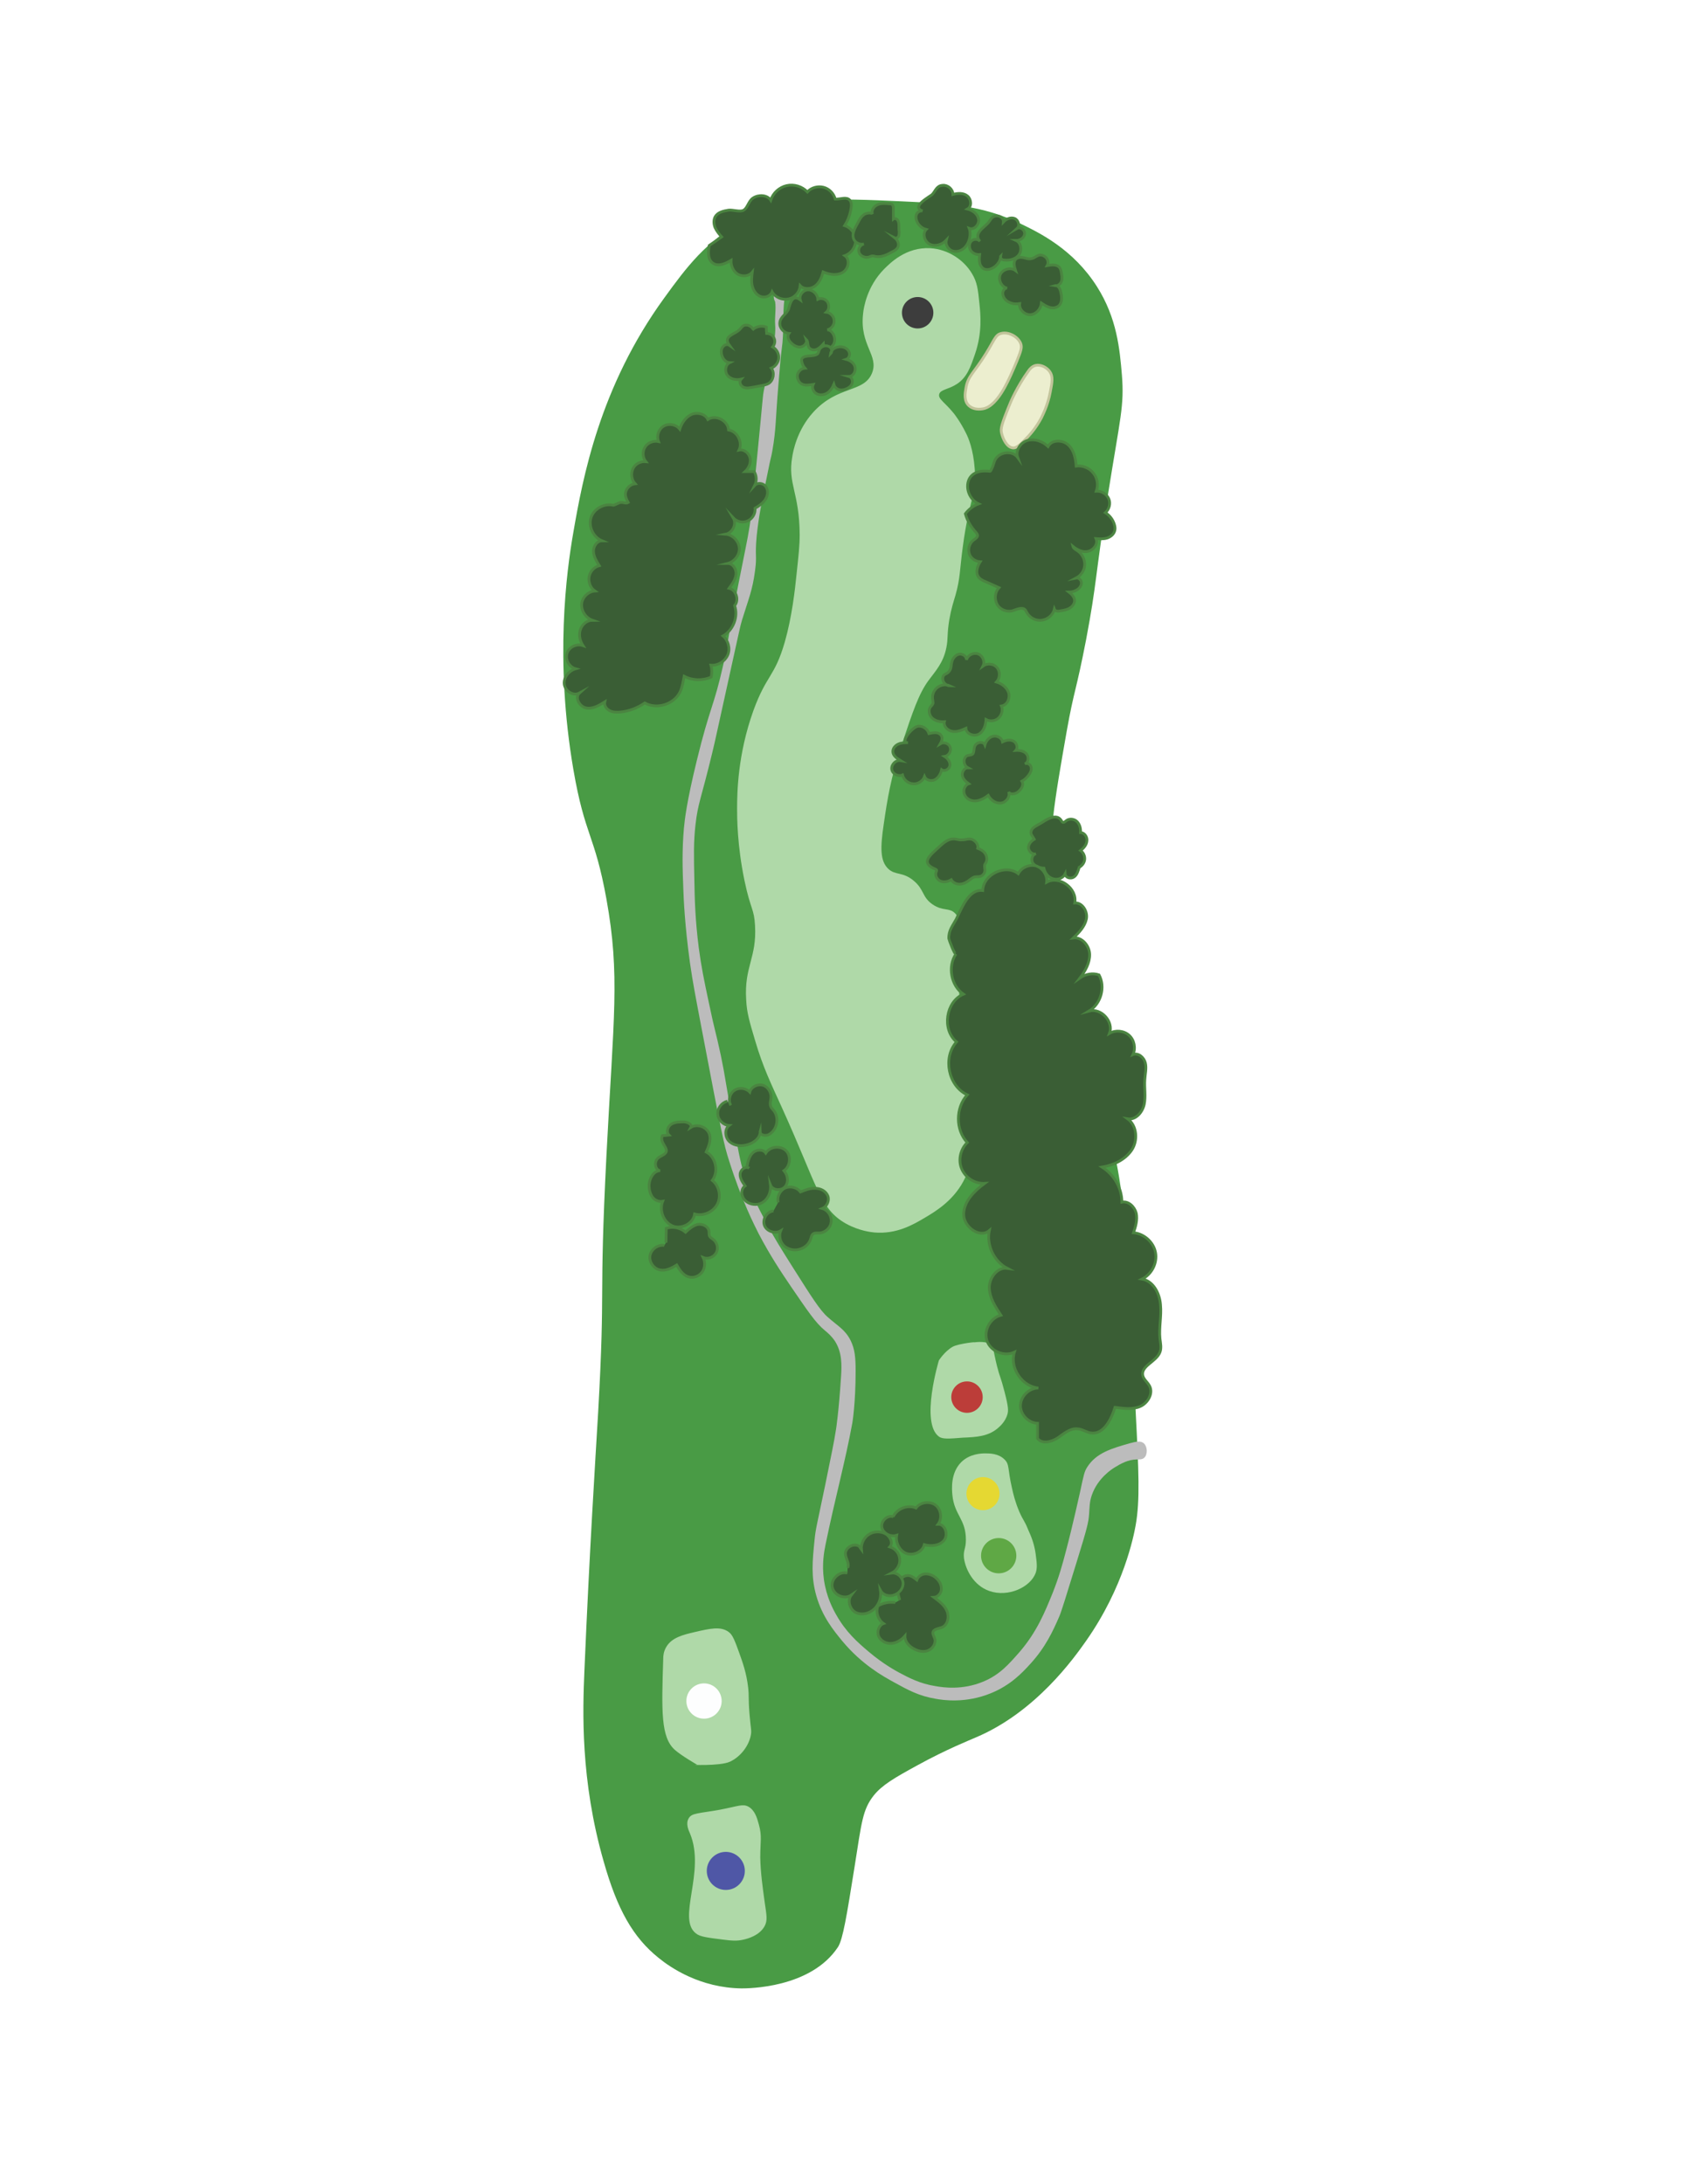 <?xml version="1.0" encoding="UTF-8"?> <svg xmlns="http://www.w3.org/2000/svg" xmlns:xlink="http://www.w3.org/1999/xlink" version="1.1" id="Layer_1" x="0px" y="0px" viewBox="0 0 612 792" style="enable-background:new 0 0 612 792;" xml:space="preserve"> <style type="text/css"> .st0{fill:#499B45;} .st1{fill:#AFD9A8;} .st2{fill:#ECEECF;stroke:#C2C49B;stroke-miterlimit:10;} .st3{fill:#BCBCBC;} .st4{fill:#3A5E35;stroke:#4B8441;stroke-miterlimit:10;} .st5{fill:#BC3D39;} .st6{fill:#E5D832;} .st7{fill:#5FA845;} .st8{fill:#4F57A6;} .st9{fill:#3D3D3D;} .st10{fill:#FDFEFE;} </style> <g id="FW0m8J_00000165205671411546776900000010500971547904985789_"> <image style="overflow:visible;" width="232" height="610" id="FW0m8J_00000013178178331739912870000008359421077371878017_" transform="matrix(1.103 0 0 1.103 185 60.897)"> </image> </g> <path class="st0" d="M241,108c7.9-10.9,15.3-20.9,29-28c16.7-8.8,32.9-8.1,57-7c17.5,0.8,29.1,1.4,43,8c7.1,3.4,19.4,9.4,28,23 c7.2,11.4,8.2,22.5,9,32c0.9,11.2-0.6,15.3-5,43c-4.9,31.1-4,31.9-8,53c-3.7,19.1-4.3,17.9-7,33c-4.6,26.2-6.9,39.4-5,53 c1.4,9.9,3.2,11.8,10,45c1.1,5.4,0.9,4.7,2,10c6.9,33.7,9.5,38.8,12,54c1.7,10.2,0,4.6,3,45c1.6,21.2,2.3,25.4,3,40 c1.1,21.4,1.6,32,0,41c-0.7,3.9-4.3,22.5-18,42c-4.3,6.1-18.2,25.8-40,35c-2.5,1.1-10.6,4.3-21,10c-8.6,4.7-12.9,7.2-16,11 c-4.1,5.2-4.4,9.6-7,26c-2.8,17.5-4.2,26.2-6,29c-9.9,15-32.8,15-35,15c-15-0.2-25.7-7.5-30-11c-9.4-7.5-15.1-17.7-20-35 c-8.5-29.6-7.6-54.8-7-69c1.9-44.5,3.9-75.3,5-94c2.7-48.1,0.2-37.9,3-93c2.6-50.5,5-65.3,0-93c-4.3-23.7-7.8-22.6-12-47 c-6.8-39.6-2.5-71.8,0-86C211.4,173.4,217.5,140.3,241,108z"></path> <path class="st1" d="M316.3,135.4c2.7-6.5-4.5-10.1-3.2-21.6c0.2-2.2,1.4-9.9,7.6-16.2c2.2-2.2,8-8.1,16.8-7.6 c6.5,0.4,12.2,4.3,15.1,9.2c1.9,3.1,2.2,5.8,2.7,10.8c0.4,3.9,1.1,10.6-1.6,18.4c-1.6,4.7-2.9,8.4-6.5,10.8c-3.2,2.1-6.1,2-6.5,3.8 c-0.4,1.7,2.1,2.9,5.4,7c0,0,2.3,2.9,4.3,7c0.9,1.7,2.7,6,3.2,13c0.7,9.5-2,10.9-4.3,28.1c-1.2,8.8-0.9,11.5-2.7,17.8 c-0.7,2.4-1.5,4.7-2.2,8.7c-0.9,5.3-0.4,7-1.1,10.3c-1.1,5.5-4,8.5-6.5,11.9c-3.5,4.8-5.6,11-9.7,23.3c-4,12-5.2,19.8-6.5,28.7 c-1.3,8.7-1.3,13.4,1.6,16.2c2.6,2.5,5.2,1,9.2,4.3c4,3.3,3,6,7,8.7c3.7,2.5,6,1,8.1,3.2c2.6,2.7,1.6,7.1,1.1,11.4 c-0.9,7.2,0.5,14.4,0.5,21.6c0.1,18.3,3.6,22.7,4.3,47.6c0.2,5.6,0.1,10.1-2.2,15.1c-3.7,8.1-10.7,12.3-14.6,14.6 c-4.2,2.5-10.3,6.1-18.4,5.4c-1-0.1-5.4-0.5-10.3-3.2c-9.6-5.4-10.3-13.6-23.3-42.2c-3.8-8.4-6.8-14.4-9.7-24.3 c-2-6.7-3-10.1-3.2-14.6c-0.8-12.1,3.9-15.3,3.2-27c-0.3-6.1-1.6-5.7-3.8-16.2c-2.7-12.9-2.7-23.2-2.7-26c0-6,0.2-19.8,5.9-35.7 c4.8-13.2,7.7-12.1,11.4-24.9c2.6-9.1,3.7-18.9,4.3-24.9c0.7-6.6,1.1-9.9,1.1-14.1c-0.1-15.3-4.4-18.3-2.7-28.1 c0.3-2,1.7-9.7,7.6-16.2C303.9,139.7,313.3,142.5,316.3,135.4z"></path> <path class="st1" d="M340.6,520.9c-6.8-5,0-27.6,0-27.6l0,0c0,0,2-3.2,4.9-4.9c2.2-1.3,10.1-2,7.6-1.6l0,0c0,0,3.9-0.7,5.9,0.5 c1.6,1,1.3,2.6,2.7,8.1c1,4,1.3,3.7,2.7,9.2c1.5,5.7,1.4,7,1.1,8.1c-0.8,3-3,4.7-3.8,5.4c-3.4,2.7-7.3,3-12.4,3.2 C344.3,521.7,341.9,521.9,340.6,520.9z"></path> <path class="st1" d="M350.4,558.3c0-7.5-4.2-8.9-4.9-16.2c-0.2-2.1-0.7-8,3.2-11.9c3.1-3.1,7.4-3.2,8.7-3.2c1.6,0,4.8,0,7,2.2 c1.9,1.8,1.1,3.4,2.7,10.3c0.5,2.3,1.2,5.2,2.7,8.7c1.4,3.2,1.8,3,3.2,6.5c1.1,2.4,2.2,5.1,2.7,8.7c0.4,3.1,0.7,5.1,0,7 c-1.9,5.1-9.9,8.9-16.8,6.5c-5.7-2-8.6-7.7-9.2-11.9C349.4,561.9,350.4,561.8,350.4,558.3z"></path> <path class="st1" d="M240.6,601.5c0-1,0.1-2.6,1.1-4.3c2-3.4,6-4.4,10.3-5.4c5.6-1.3,9.5-2.2,12.4,0c1.4,1,2.2,3.2,3.8,7.6 c1.2,3.4,2.6,7.2,3.2,12.4c0.4,3.6,0,3.3,0.5,9.7c0.5,5.8,0.8,5.9,0.5,7.6c-0.7,3.9-3.7,7.9-7.6,9.7c-3.6,1.7-15.9,1.1-11.9,1.1l0,0 c0,0-5.6-3.2-8.1-5.4C239.7,629.9,240,620.5,240.6,601.5z"></path> <path class="st1" d="M250.3,664.8c-0.5-1.1-1.6-3.5-0.5-5.4c1.1-2.1,3.8-1.8,11.4-3.2c6.8-1.3,8.2-2.2,10.3-1.1 c2.3,1.3,3.1,3.9,3.8,6.5c1.2,4.3,0.5,6.2,0.5,11.9c0.1,5.5,0.9,11.1,1.6,16.2c0.7,4.8,1.1,6.6,0,8.7c-1.9,3.5-6.3,4.6-7.6,4.9 c-2.5,0.6-4.4,0.4-7.6,0c-5.5-0.7-8.2-1-9.7-2.2C245.4,695.7,256.1,678.7,250.3,664.8z"></path> <path class="st1" d="M366,152.7"></path> <path class="st2" d="M350.4,140.8c0.7-4.5,2.9-5.5,7.3-12.6c3.1-5,3.4-6.8,5.5-7.3c2.6-0.7,6.1,1.1,7.1,3.7c0.5,1.4,0.1,2.6-1.4,6.3 c-2.8,6.7-5.7,13.3-9.7,16.2c-0.3,0.2-1,0.7-2,1c-1.8,0.5-4.2,0.4-5.7-1C349.6,145.4,350.1,142.5,350.4,140.8z"></path> <path class="st2" d="M366.6,145.9c0,0,2.3-5.6,6.5-11.4c0.4-0.6,1.3-1.7,2.6-2c1.9-0.4,4,0.7,5.1,2.2c1.3,1.8,0.9,3.9,0.2,7.5 c-0.9,4.8-2.7,8.2-3.2,9.3c-2.1,3.9-4.2,6.2-6.1,8.1c-2.6,2.7-3.6,2.9-4.3,2.8c-2.1-0.2-3.6-3.2-4.1-5.5 C363,155.4,363.2,154.1,366.6,145.9z"></path> <path class="st3" d="M281.2,106.4c0.8-0.8,2.3-0.9,3-0.2c0.6,0.6,0.5,1.7,0.4,2c-0.8,6-0.1,12.2-1,18.3c-0.3,2-0.6,5.6-1.2,12.8 c-1.1,12.9-0.8,16.1-2.2,24.1c-0.5,2.9-0.4,1.4-1.8,8.5c-2.2,10.5-3.2,15.8-3.9,22.5c-0.7,7.7,0.2,6.8-0.6,12.6 c-0.9,7.1-2.5,10.6-4.7,17.8c-0.8,2.7-0.7,2.7-4.7,20.7c-3.6,16.2-5.3,24.3-6.1,27.4c-4.1,17-5.2,18.2-6.1,26.2 c-0.7,6.2-0.6,10.9-0.4,20.3c0.1,6.4,0.3,14.2,1.6,24.3c0.9,6.8,1.9,11.7,3.7,20.1c2.1,10.1,2.4,10,4.3,18.9 c1.7,8.1,1.5,8.9,4.3,23.7c1.9,10.1,2.8,15.2,3.9,18.5c2.3,7.2,5.1,12.4,8.5,18.9c2.8,5.3,5.1,8.9,9.7,16.2 c6.4,10.1,9.6,15.2,12.4,17.6c3.7,3.3,6.3,4.5,8.3,8.5c1.5,3.1,1.8,6,1.8,11c0,11.9-1.2,18.9-1.2,18.9c-2.6,14.2-6.3,27.4-9.7,44 c-0.5,2.5-1.4,7-0.6,12.8c0.9,6.3,3.3,10.7,4.5,12.8c3.5,6.2,7.7,9.9,11.6,13.2c5.4,4.6,10.1,7.1,11.2,7.7c3.6,1.9,7.5,4,13.2,4.9 c2.8,0.5,9.7,1.5,17.2-1.6c6.1-2.5,9.4-6.4,13.2-10.7c6.4-7.4,9.3-14.7,12-21.3c2.4-6,3.7-10.8,4.9-15.4c2.3-8.6,5.1-21.3,5.1-21.3 c1.4-6.6,1.6-7.5,2.6-9.1c3.3-5.2,8.9-6.8,15.6-8.7c2.2-0.6,3.8-0.9,4.9,0c1.4,1.2,1.5,4.1,0.2,5.3c-0.8,0.7-1.8,0.6-2.8,0.6 c-3.1,0.1-5.5,1.4-8.1,3c-0.6,0.4-5.9,3.6-8.1,9.9c-0.9,2.6-0.8,4.3-1,6.9c-0.2,3-0.7,5.1-4.7,18c-3.6,11.7-5.4,17.5-6.1,19.1 c-2.3,5.3-5,11.2-10.5,17.2c-2.9,3.2-7.2,7.8-14.4,10.7c-9.1,3.7-17.2,2.5-19.9,2c-6.1-1-10.1-3.2-15-5.9c-4.2-2.3-11.8-6.5-18.9-15 c-3.1-3.8-7.3-8.8-9.5-16.6c-1.9-6.8-1.4-12.3-0.6-20.1c0.4-4.2,0.8-5.1,3.9-20.1c2.1-10.3,3.2-15.5,3.9-20.1c0,0,1-6.3,1.8-18.9 c0.3-4.4,0.4-8.9-2.2-13c-1.3-1.9-2.6-3-3.7-3.9c-3.4-2.8-6.3-7.2-12.2-15.8c-3.8-5.6-7.6-11.3-11.8-19.3 c-1.4-2.8-6.2-12.1-10.7-26.4c-1.9-5.9-2.5-8.8-10.3-49.7c-1.9-10-2.9-15.1-3.9-22.1c-1.9-13.7-2.3-23.5-2.4-26.6 c-0.3-7.6-0.5-13.9,0.2-22.1c0.3-3.2,1-9.6,4.7-24.7c4.7-19.3,6.1-19.2,9.5-34.3c1.9-8.2,1-6.1,5.5-29.2c2.9-14.7,3.1-15.1,4.1-21.1 c0.5-3,0.9-6.2,3-27.8c2-20.3,1.8-19.7,2.2-21.7c1.8-9.1,4.6-18,4.1-23.9c-0.2-2.8,0.4-5.6,0-8.3 C280.7,108.5,280.4,107.2,281.2,106.4z"></path> <path class="st4" d="M273.2,71.8c2-1.3,5.1-1.2,6.4,0.8c0.8-2.6,3.1-4.7,5.8-5.3s5.6,0.3,7.5,2.3c1.4-1.6,3.8-2.2,5.8-1.7 c2.1,0.5,3.8,2.3,4.3,4.3c1.9,0.1,4.1-1,5.3,0.4c0.6,0.7,0.6,1.7,0.5,2.5c-0.3,2.4-1.1,4.7-2.4,6.7c2.3,0.7,4,3,4,5.4 s-1.6,4.7-3.9,5.5c2,1.4,1.3,4.9-0.8,6.1c-2.1,1.2-4.8,0.8-7.1-0.2c-0.5,1.9-1.3,3.9-2.9,5.1s-4.1,1.3-5.4-0.1 c-0.2,2.3-2,4.4-4.3,4.8c-2.3,0.5-4.8-0.6-5.9-2.6c-0.6,1.6-2.6,2.3-4.2,1.7c-1.6-0.6-2.6-2.2-3-3.8c-0.4-1.6-0.2-3.3,0-5 c-1.2,1.5-3.6,1.7-5.3,0.7c-1.6-1-2.5-3.1-2.4-5c-2,1.2-4.7,2.4-6.6,1c-1.9-1.3-1.7-4.1-1.3-6.4c1.5-1,3-2,4.5-3.1 c-0.9-1-1.8-2.1-2.4-3.4c-0.5-1.3-0.6-2.8,0.1-4c1-1.6,3-2,4.8-2.3c1.6-0.2,4.3,0.8,5.5,0C271.2,75.4,271.6,72.8,273.2,71.8z"></path> <path class="st4" d="M316.5,77.7c-0.5-1.4,0.5-2.9,1.9-3.5s2.9-0.4,4.4-0.3c0.3,0,0.7,0.1,0.9,0.3c0.3,0.3,0.4,0.8,0.4,1.2 c0,1.3,0,2.7,0,4c0.5-0.4,1.3,0,1.6,0.5c0.3,0.5,0.4,1.2,0.4,1.9c0,0.8,0,1.5,0.1,2.3c0,0.5,0,1.1-0.2,1.6c-0.3,0.5-0.9,0.8-1.3,0.6 c1,0.8,1.6,2.3,1,3.4c-0.4,0.7-1.1,1.2-1.8,1.5c-1.9,1.1-4.1,2.2-6.3,1.8c-0.3-0.1-0.7-0.2-1-0.2c-0.5,0-0.9,0.2-1.4,0.4 c-1.3,0.4-3-0.3-3.5-1.5c-0.6-1.3,0.3-3,1.7-3.2c-1.3,0.3-2.7-0.3-3.4-1.3c-1.4-2,0.2-4.6,1.2-6.4c0.5-0.9,1.1-2.2,2-2.8 C313.5,77.5,316.1,76.7,316.5,77.7z"></path> <path class="st4" d="M345.7,70.5c1.8-0.5,3.9-0.6,5.3,0.6s1.6,3.8,0,4.7c1.9,0.5,3.7,1.8,4,3.7c0.3,1.9-1.6,4-3.4,3.3 c0.4,1,0.4,2.2,0.2,3.3c-0.3,1.5-1,3-2.2,4c-1.2,1-2.9,1.4-4.3,0.8c-1.4-0.6-2.4-2.3-2-3.8c-1.5,1.6-4,2.4-5.9,1.5 c-2-0.9-2.9-3.9-1.4-5.4c-1.6-0.4-3-1.7-3.5-3.3c-0.3-0.8-0.3-1.7,0.1-2.4c0.4-0.7,1.3-1.2,2.1-1c-4.5-1.5,2.8-5.3,3.5-6 c1.2-1.3,1.6-3.2,3.8-3.3C343.8,67,345.7,68.6,345.7,70.5z"></path> <path class="st4" d="M364,80.5c1-1.1,2.6-1.8,4-1.3s2.1,2.6,1,3.6c1.2-0.7,2.9,0.7,2.7,2.1c-0.2,1.4-1.7,2.3-3.1,2.3 c1.8,0.8,2.2,3.5,1.1,5.1c-1.1,1.6-3.3,2.2-5.3,2c-0.4,0-0.8-0.1-1.1-0.4c-0.3-0.3-0.5-0.8-0.2-1.1c-0.2,2.2-1.9,4.2-4,4.8 c-0.6,0.2-1.3,0.2-1.9,0c-0.9-0.3-1.6-1.3-1.8-2.3s-0.1-2,0-3c-1.2,0.1-2.5-0.4-3.2-1.4c-0.7-1-0.7-2.5,0.1-3.4c0.8-0.9,2.4-1,3.2,0 c-2.5-2.8,1.5-5,2.9-6.6c0.9-1,1.3-2.4,2.9-2.6C362.6,78.1,364.1,79.1,364,80.5z"></path> <path class="st4" d="M379,93c1.1,0.7,1.5,2.2,0.9,3.3c1.6-0.3,3.7-0.5,4.6,0.9c0.3,0.5,0.4,1,0.5,1.5c0.2,1.1,0.4,2.2,0.1,3.2 c-0.3,1-1.3,1.9-2.4,1.7c1.1-0.3,1.9,1.1,2.1,2.3c0.4,1.7,0.6,3.7-0.6,4.9c-0.8,0.8-2.2,1-3.3,0.7c-1.1-0.3-2.2-1-3.1-1.6 c-0.2,2.1-1.9,4.1-4,4.2s-4.2-1.9-3.9-4c-1.3,0.2-2.6,0.1-3.8-0.5c-1.2-0.5-2.1-1.6-2.3-2.9c-0.2-1,0.6-2.4,1.6-2.2 c-2.1-0.4-3.4-3.1-2.5-5s3.8-2.7,5.5-1.4c-0.5-1.5-0.9-3.4,0.3-4.3c0.3-0.2,0.6-0.3,0.9-0.4c1.7-0.4,3,0.8,4.5,0.4 C375.8,93.6,376.7,91.5,379,93z"></path> <path class="st4" d="M362.1,165.4c2-1.7,5.5-1.7,7.1,0.5c-0.9-2.5,1-5.5,3.6-6.2c2.6-0.7,5.4,0.3,7.4,2.2c1.3-2.5,5.2-2.5,7.3-0.6 c2.1,1.9,2.7,4.9,2.9,7.7c2.3-0.3,4.8,0.7,6.2,2.5c1.5,1.8,1.9,4.4,1.1,6.6c1.9-0.1,3.7,1,4.5,2.7s0.2,3.9-1.2,5.1 c1.6,1,2.8,2.6,3.3,4.4c0.2,0.7,0.3,1.4,0.1,2.1c-0.3,1.3-1.5,2.3-2.8,2.7c-1.3,0.4-2.7,0.3-4,0.2c0.8,1.9-0.8,4.1-2.8,4.6 c-2,0.5-4-0.5-5.6-1.8c0.2,0.8,1.1,1.2,1.8,1.7c1.6,1.1,2.6,3.1,2.5,5.1c-0.1,2-1.4,3.8-3.1,4.7c1-0.2,1.9,0.8,1.9,1.8 c0,1-0.7,1.9-1.5,2.4c-0.9,0.6-2,0.9-3,0.9c0.9,0.7,1.8,1.6,2,2.7c0.2,1.2-0.6,2.4-1.6,3c-1,0.7-2.3,0.9-3.5,1.1 c-0.8,0.2-1.9,0.2-2.2-0.6c-0.5,2.1-2.4,3.7-4.6,4c-2.1,0.3-4.4-0.9-5.4-2.8c-0.2-0.3-0.3-0.6-0.5-0.9c-1.1-1.3-3.2-0.2-4.8,0.3 c-2.1,0.5-4.5-0.5-5.5-2.4s-0.8-4.4,0.7-6c-1.6-0.7-3.2-1.5-4.9-2.2c-1-0.4-2-0.9-2.6-1.8c-1.1-1.6-0.3-3.8,0.7-5.4 c-1.8-0.1-3.5-1.3-4-3s0.1-3.7,1.5-4.8c0.7-0.5,1.8-1.2,1.5-2c-0.1-0.3-0.3-0.5-0.5-0.8c-1.8-1.9-3.2-4.3-3.9-6.8 c1.2-1.6,2.9-2.9,4.8-3.6c-3.2-1.5-4.9-5.6-3.5-8.8c1.1-2.4,3.6-3.2,6.1-3.1c2.1,0,1.4,0.6,2.3-1.1 C360.7,168,360.6,166.6,362.1,165.4z"></path> <path class="st4" d="M290.3,108.7c-0.5-1.7,1.1-3.6,2.9-3.6c1.8,0,3.4,1.7,3.5,3.4c1.2-0.6,2.8-0.1,3.5,1c0.7,1.1,0.6,2.8-0.4,3.7 c1.5,0.2,2.8,1.6,2.8,3.1c0.1,1.5-1,3-2.5,3.3c1.2,0,2.1,1.1,2.5,2.3c0.4,1.3,0.2,2.8-0.8,3.7c-1,0.9-3,0.4-3.1-0.9 c-0.7,0.8-1.5,1.6-2.5,2s-2.3,0.1-2.8-0.8c-0.5-0.9-0.2-2.1-0.9-2.8c0.4,1.2-0.7,2.5-2,2.7c-1.2,0.2-2.5-0.5-3.4-1.4 c-1-0.9-1.7-2.4-0.9-3.5c-1.9-0.2-3.5-2-3.3-3.9c0.2-2.2,2.5-3.1,3.2-5C286.6,110.2,287.4,106.5,290.3,108.7z"></path> <path class="st4" d="M301.1,125.9c0.7,0.6,0.9,1.7,0.2,2.4c0.3-2,2.8-3,4.7-2.4c1,0.3,1.8,1,2.1,1.9c0.3,1-0.2,2.2-1.1,2.5 c1.5,0.4,2.9,1.4,3.2,2.9c0.3,1.5-0.7,3.3-2.2,3.3c1,0.3,1.5,1.6,1.1,2.6c-0.4,1-1.3,1.6-2.3,2c-0.6,0.2-1.3,0.4-1.9,0.3 c-1.1-0.1-2.1-0.9-2.4-2c-0.5,1.2-1.3,2.4-2.4,3.1c-1.1,0.7-2.6,0.9-3.8,0.3c-1.2-0.6-1.9-2.1-1.3-3.4c-1.4,0.2-3,0.5-4.2-0.2 c-1.1-0.6-1.7-2.1-1.5-3.3c0.3-1.3,1.4-2.3,2.7-2.4c-0.7-0.8-1.1-1.8-1.2-2.8c0-0.2,0-0.5,0.1-0.6c0.9-1.6,4.4-0.6,5.7-1.8 c0.5-0.5,0.4-1.6,1.2-2.2C298.6,125.3,300.2,125.1,301.1,125.9z"></path> <path class="st4" d="M272.9,119.7c1.2-1.3,3.4-1.8,5.1-1.1c0,0.8,0,1.6,0.1,2.3c1.1,0,2.3,0.6,2.7,1.7c0.5,1,0.3,2.3-0.5,3.2 c1.4,0.8,2.3,2.4,2.2,4c-0.1,1.6-1.2,3.1-2.7,3.7c1.3,1.6,0.8,4.4-0.9,5.5c-0.8,0.5-1.6,0.6-2.5,0.8c-1.1,0.2-2.1,0.4-3.2,0.6 c-1.2,0.2-2.4,0.5-3.5,0c-1.1-0.5-1.7-2-0.9-2.9c-1.7,0.4-3.8,0-4.9-1.4c-1.1-1.4-0.8-3.8,0.8-4.6c-1.7-0.1-2.8-1.8-3-3.4 c-0.1-0.8,0-1.8,0.6-2.4c0.5-0.7,1.6-1,2.3-0.5c-2.4-3.3,1.7-3.9,3.4-5.4c1.1-0.9,1.3-2.1,3-1.9 C271.5,117.8,273.6,118.9,272.9,119.7z"></path> <path class="st4" d="M226.9,178.9c0.2-1.8,1.7-3.3,3.5-3.5c-1.3-1.4-1.6-3.6-0.8-5.4s2.8-2.8,4.7-2.6c-1.2-1.5-1.3-3.7-0.3-5.3 c1-1.6,3.1-2.4,4.9-2c-0.8-2,0-4.5,1.9-5.6c1.9-1.1,4.5-0.6,5.8,1.1c0.7-2.2,2.1-4.3,4.2-5.3c2.1-0.9,5-0.3,6,1.8 c2.8-1.9,7.3,0.4,7.5,3.8c3.2,0.5,5.2,4.5,3.8,7.3c1.8-0.4,3.6,1.1,4,2.9c0.4,1.8-0.5,3.7-1.8,4.9c1.1,0,2.2,0,3.3,0 c0.9,1.5,1,3.4,0.2,5c1.1-1.2,3.3-0.8,4.1,0.6c0.9,1.4,0.6,3.2-0.3,4.6c-0.9,1.3-2.3,2.3-3.7,3.1c0.2,1.9-0.9,3.8-2.7,4.6 c-1.7,0.8-3.9,0.3-5.2-1.1c1.3,2.2-0.2,5.4-2.7,5.9c2.5,0.2,4.7,2.5,4.9,5c0.2,2.5-1.8,5-4.2,5.6c1.9,0,3.2,2.1,3,4s-1.4,3.5-2.5,5 c2.6,0.6,3.7,4.3,2,6.3c1.4,4-0.5,8.9-4.2,11c1.9,1.6,2.7,4.6,1.7,6.9s-3.5,3.9-6.1,3.7c0.4,1.4,0.4,2.9,0.1,4.3 c-3.1,1.4-6.8,1.3-9.8-0.3c-0.4,2-0.7,4.1-1.6,5.9c-2.3,4.4-8.4,6.2-12.7,3.8c-2.6,1.8-5.7,3-8.9,3.3c-1.3,0.1-2.7,0.1-3.8-0.5 c-1.2-0.6-2.1-1.9-1.8-3.2c-2.1,1.3-4.4,2.7-6.8,2.2s-4.2-3.8-2.4-5.4c-2.2,1.2-5.2-0.7-5.5-3.2c-0.3-2.5,1.7-4.9,4.1-5.6 c-2.3-0.6-3.8-3.3-3.1-5.6s3.5-3.6,5.8-2.8c-1.1-1.7-1.6-3.8-1-5.7c0.6-1.9,2.4-3.5,4.4-3.5c-2.3-0.8-4-3.2-3.9-5.7s2.3-4.7,4.8-4.9 c-1.6-1.1-2.4-3.2-2.1-5.1c0.3-1.9,1.8-3.6,3.7-4.1c-1-1.6-2-3.2-2.1-5.1c-0.1-1.8,1.2-3.9,3.1-3.9c-3.2-1.3-5-5.2-4-8.4 c1-3.2,4.8-5.3,8.1-4.5c0.2,0.1,2.1-1,2.7-1c1-0.1,1.9,0.5,2.7,0C227.2,181,226.8,179.9,226.9,178.9z"></path> <path class="st4" d="M345.4,239.7c0.4-1.2,1.4-2.3,2.6-2.5s2.7,0.8,2.6,2.1c0.4-1.7,2.5-2.8,4.2-2.2c1.7,0.6,2.6,2.8,1.8,4.4 c1.5-1.1,3.9-0.9,5.1,0.6c1.2,1.4,1.1,3.8-0.2,5.2c2,0.6,3.8,2,4.4,3.9c0.6,2-0.5,4.5-2.6,4.8c0.6,1.5,0.1,3.3-1.1,4.4 c-1.2,1.1-3.1,1.3-4.5,0.5c-0.1,2-0.8,4.3-2.6,5.3s-4.6-0.1-4.7-2.1c-1.6,0.7-3.2,1.4-4.9,1.1c-1.7-0.3-3.3-1.8-2.9-3.5 c-1.5,0.1-3.1-0.2-4.3-1.2s-1.6-2.9-0.8-4.1c0.4-0.5,0.9-0.9,1-1.5c0-0.3-0.1-0.7-0.1-1c-0.4-1.6,0.2-3.4,1.5-4.5 c1.3-1.1,3.2-1.4,4.7-0.7c-1.4,0-2.7-1.4-2.6-2.8c0.1-1.6,1.5-1.4,2.2-2.3C345.3,242.4,344.9,241.1,345.4,239.7z"></path> <path class="st4" d="M333.2,263.3c1.7-0.1,3.3,1.1,3.8,2.7c0.9-0.2,1.8-0.4,2.7-0.3c0.9,0.1,1.8,0.7,2,1.6c0.2,0.8-0.2,1.7-0.6,2.4 c1.3-0.8,3.2-0.1,3.6,1.3c0.5,1.4-0.6,3.1-2,3.3c1.1,0.7,2.1,2,1.9,3.3c-0.2,1.3-1.9,2.3-3,1.5c-0.3,1.4-1.1,2.9-2.4,3.6 c-1.3,0.7-3.2,0.3-3.8-1.1c-0.6,1.6-2.4,2.8-4.2,2.6c-1.8-0.1-3.4-1.5-3.8-3.2c-1.6,0.7-3.7-0.4-3.9-2.1c-0.2-1.7,1.5-3.4,3.2-3.1 c-1.3-0.8-2.8-1.8-2.8-3.3c0-1.2,0.9-2.2,2-2.7c1.1-0.5,2.3-0.5,3.5-0.5C326.2,269.3,331.1,263.4,333.2,263.3z"></path> <path class="st4" d="M353.9,270.1c0.8-1.1,2.9-1.3,3.4,0c0.4-1.4,1.5-2.8,2.9-3.1c1.4-0.4,3.2,0.5,3.5,2c1.2-0.6,2.7-0.9,3.9-0.3 c1.2,0.6,1.8,2.4,0.9,3.4c1.4-0.1,3,0.2,3.9,1.3s0.7,3.1-0.6,3.6c0.8-0.5,1.9,0.1,2.2,1c0.3,0.9,0,1.8-0.5,2.6 c-0.7,1.1-1.7,2.1-2.8,2.7c0.9,1.3-0.3,3.1-1.6,4c-1,0.7-2.8,0.9-3.2-0.2c0.7,1.8-0.9,3.9-2.8,4.1c-1.9,0.2-3.7-1.1-4.6-2.8 c-1.3,1-2.8,1.8-4.4,2s-3.4-0.6-4.1-2.1c-0.8-1.5-0.1-3.6,1.4-4.1c-1.1-0.8-2.1-1.8-2.3-3s0.7-2.8,2-2.8c-1.3-0.7-1.7-2.5-1-3.7 c0.7-1.2,2-0.6,2.8-1.3C353.6,272.4,353.1,271.1,353.9,270.1z"></path> <path class="st4" d="M352.4,304.3c1.4,0.4,2.6,1.9,2.3,3.3c1.1,0.4,2.1,1,2.7,1.9c0.6,0.9,0.8,2.2,0.3,3.2c-0.1,0.2-0.3,0.5-0.4,0.7 c-0.3,0.7,0,1.4,0,2.2c0,1-0.8,2-1.8,2.2c-0.7,0.2-1.3,0-2,0.2c-0.7,0.2-1.2,0.7-1.8,1.1c-1,0.8-2.1,1.4-3.4,1.5 c-1.2,0.1-2.6-0.5-3.2-1.6c-1.2,0.7-2.6,1-3.9,0.5c-1.2-0.5-2.1-2-1.6-3.3c0.1-0.2,0.2-0.4,0.2-0.6c-0.1-0.3-0.3-0.4-0.6-0.5 c-5.8-2.4-1.2-5.4,1.8-8.3c1.3-1.2,3-2.6,4.9-2.6c1.3,0,2,0.5,3.2,0.3C350.3,304.6,351.1,304,352.4,304.3z"></path> <path class="st4" d="M385,297.5c0.2,0.3,0.3,0.6,0.6,0.7c0.4,0.1,0.8-0.3,1.2-0.6c1.1-0.9,2.9-0.7,3.9,0.3s1.4,2.5,1.3,4 c1.4,0,2.5,1.6,2.3,3c-0.1,1.4-1.1,2.6-2.3,3.5c1,0.7,1.6,2,1.5,3.2c-0.1,1.2-0.9,2.3-2,2.9c-0.4,1.3-0.8,2.8-1.9,3.5 c-1.1,0.8-3.1,0.3-3.2-1.1c-0.8,1.6-2.8,2.3-4.5,1.7c-1.7-0.5-2.8-2.1-3.2-3.8c-1.5-0.1-3-0.6-3.9-1.7s-0.4-3.3,1-3.5 c-1.3,0.4-2.6-0.9-2.7-2.2c0-1.4,1-2.4,2.1-3.1c-0.8-1.5-1.8-2-0.8-3.6c0.6-0.9,2.2-1.6,3.2-2.2C379.5,297.3,383.2,294.7,385,297.5z "></path> <path class="st4" d="M356.5,322.9c0.2-5.9,8.3-9.7,12.9-6.1c1.2-2.3,4.1-3.5,6.5-2.8c2.4,0.8,4.1,3.4,3.8,5.9 c4.6-2.6,11.2,2.3,10.2,7.5c2.8-0.2,4.8,3.2,4.2,5.9s-2.7,4.9-4.7,6.8c3.1-0.4,5.8,2.8,5.9,5.9c0.1,3.1-1.6,6.1-3.5,8.6 c2-1.4,4.6-1.9,6.9-1.1c2.4,4.4,0.7,10.5-3.6,13.1c4.4-1.2,9,3.9,7.4,8.1c2.2-1.3,5.2-1,7.1,0.7c1.9,1.7,2.5,4.7,1.4,7 c1.9-0.8,4,1,4.5,3c0.5,2-0.1,4.1-0.2,6.2c-0.2,2.9,0.4,5.9-0.2,8.8c-0.6,2.9-3.1,5.8-6,5.3c3.4,2.5,3.8,7.9,1.4,11.4 s-6.6,5.4-10.7,6.1c4.3,2.7,7.2,7.6,7.2,12.7c2.4-0.5,4.6,1.7,5.2,4c0.5,2.4-0.2,4.8-1,7.1c3.8,0.3,7.3,3.4,8,7.2 c0.7,3.8-1.4,7.9-4.9,9.6c4.1,0.7,6.4,5.2,6.7,9.3c0.4,4.1-0.6,8.2-0.2,12.3c0.2,1.6,0.6,3.4,0,4.9c-1.3,3.5-7.1,5-6.2,8.6 c0.4,1.4,1.7,2.3,2.4,3.6c1.5,2.7-0.6,6.3-3.4,7.5c-2.8,1.2-6.1,0.7-9.1,0.3c-1.4,4.5-4.2,10-8.8,9.3c-1.7-0.3-3.1-1.4-4.8-1.5 c-2.7-0.3-5,1.8-7.2,3.3c-2.3,1.5-5.7,2.3-7.3,0.2c0-1.8,0-3.7,0-5.5c-3.3-0.1-6.3-3.2-6.2-6.5c0.1-3.3,3.1-6.3,6.5-6.3 c-5.9-0.5-10.5-7.3-8.7-13c-3.6,1.7-8.5-0.2-9.9-4c-1.4-3.8,1.1-8.4,5-9.4c-2-3-4.1-6.3-4.2-9.9c-0.1-3.6,2.9-7.6,6.5-7.1 c-4.8-2.5-7.6-8.4-6.5-13.7c-3.5,3-9.4-1.4-9.3-6c0.1-4.6,3.8-8.3,7.6-11.1c-3.5,0.2-6.9-2-8.3-5.2s-0.5-7.2,2-9.6 c-4.3-4.6-4.3-12.6,0-17.3c-6.9-3.2-9-13.5-3.9-19.2c-5.4-4.5-3.9-14.6,2.5-17.3c-4.5-3.1-5.8-10-2.7-14.6c-0.4,0.6-2.5-5-2.6-5.6 c-0.1-2.9,1.4-4.6,2.7-7C348.9,329.3,351.4,322.3,356.5,322.9z"></path> <path class="st4" d="M324,550c1.4-3,5.3-4.5,8.3-3.2c1.5-2.1,4.9-2.6,7-1.1c2.1,1.5,2.6,4.9,1,7c2.6-0.1,3.8,3.8,2.2,5.8 s-4.7,2.3-7.2,1.6c-0.6,2.6-3.9,4.1-6.5,3.2c-2.5-1-4-4-3.5-6.6c-2.2,0.7-4.9-0.6-5.4-2.9c-0.4-2.3,2.1-4.6,4.2-3.8"></path> <path class="st4" d="M326.4,580.2c-0.5-1.8-1-3.7-0.7-5.5s2-3.6,3.9-3.4c1.1,0.1,2.1,0.9,3,1.6c0.5-1.4,2-2.3,3.5-2.2 s2.9,0.8,3.9,1.9c1,1,1.6,2.4,1.5,3.8c-0.1,1.4-1.3,2.7-2.7,2.8c1.9,1.4,3.8,2.8,4.7,4.9c0.9,2.1,0.4,5.1-1.8,6 c-1.3,0.5-3.2,0.6-3.3,2c0,0.6,0.4,1.2,0.6,1.8c0.7,1.7-0.4,3.7-2.1,4.5s-3.6,0.4-5.3-0.5c-1.8-0.9-3.4-2.7-3.3-4.7 c-1.2,1.4-2.9,2.5-4.8,2.7c-1.9,0.2-3.9-0.8-4.7-2.5s0-4.1,1.7-4.7c-2-1.4-2.9-4.2-2-6.4c1.9-1.1,4.2-1.5,6.3-1.2"></path> <path class="st4" d="M307.5,568.5c0.8-1.5-0.7-3.3-0.8-5c-0.1-2.4,3-4.1,5-2.8c0.3,0.4,0.5,0.8,0.8,1.2c-0.2-2.1,0.9-4.4,2.7-5.5 c1.8-1.2,4.3-1.2,6.1-0.2c1.6,0.9,2.8,3.3,1.5,4.7c2,0.6,3.5,2.4,3.6,4.5c0.2,2-1.1,4.1-2.9,5c2.2-0.3,4.3,1.9,4.1,4.1 c-0.2,2.2-2.3,4-4.5,4.1c-1.5,0.1-3-0.6-3.7-1.9c0.3,2.1-0.2,4.2-1.5,5.9c-1.6,2.1-4.5,3.2-7,2.3s-3.7-4.4-2.1-6.5 c-2.5,1.7-6.4,0-6.9-3c-0.5-2.9,2.7-5.8,5.5-5"></path> <path class="st4" d="M240.3,411.8c0.8-0.1,1.6-0.1,2.4-0.2c-1.1-1.1-0.5-3.2,0.9-4s3-0.8,4.6-0.8c1.2,0.1,3,0.9,2.4,2 c2.4-1.5,6-0.1,6.8,2.6c0.6,2.1-0.3,4.3-1.2,6.3c3.5,1.9,4.6,7.1,2.2,10.3c2.5,2,3.3,5.9,1.8,8.7c-1.5,2.8-5.1,4.4-8.2,3.5 c-0.5,3.5-4.9,5.7-8.1,4.3c-3.2-1.4-4.8-5.6-3.5-8.9c-1.5,0.3-3.1-0.5-3.9-1.8s-1.1-2.9-1-4.4c0.2-2.3,1.7-4.9,4-4.9 c-1.7-0.2-2.2-2.7-1.2-4.1c0.9-1.3,2.9-1.4,3.4-2.8C242.2,416,239.2,414.1,240.3,411.8z"></path> <path class="st4" d="M265.1,400.8c-1-1.8-0.4-4.3,1.3-5.4c1.7-1.2,4.2-0.9,5.6,0.6c0.5-1.9,2.8-3,4.7-2.5s3.1,2.6,3,4.5 c-0.1,1.1-0.5,2.2-0.1,3.2c0.2,0.6,0.7,1,1.1,1.5c2.1,2.7,1.2,7.1-1.8,8.7c-1.3,0.7-3.5,0.1-3.1-1.3c0.1,2.4-2.1,4.2-4.4,4.9 c-2.2,0.7-4.8,0.6-6.6-0.9s-2.1-4.6-0.3-6c-2.1-0.1-4-2-4.1-4.1c-0.2-2.1,1.4-4.2,3.5-4.7"></path> <path class="st4" d="M271,423.1c0.3-1.8,0.7-3.7,2-5s3.8-1.5,4.8,0c1.5-2.4,5.3-2.8,7.3-0.9c2,1.9,1.6,5.7-0.7,7.3 c1.4,1.6,1.8,4.2,0.4,5.8c-1.4,1.6-4.5,1.4-5.3-0.6c0.3,2.6-1,5.5-3.4,6.6s-5.7,0.1-6.7-2.4c-0.6-1.3-0.3-3.1,0.9-3.9 c-0.9-1.3-1.9-2.7-1.8-4.3c0.1-1.6,2-3,3.3-2.1"></path> <path class="st4" d="M282.3,436c-0.5-2,0.6-4.3,2.5-5.2s4.4-0.2,5.6,1.4c1.7-0.7,3.5-1.4,5.4-1.3c1.9,0,3.8,1,4.5,2.7 c0.7,1.7-0.3,3.9-2,4.6c2.1,0.6,3.5,2.8,3.2,5s-2.3,3.9-4.5,3.9c-0.7,0-1.4-0.1-2,0.3c-0.6,0.4-0.7,1.2-0.9,1.8 c-0.6,2-2.4,3.5-4.5,3.9c-1.9,0.4-4-0.2-5.3-1.5s-1.8-3.6-1.1-5.3c-2,1.2-5.1,0.2-5.9-2c-0.8-2.2,0.9-5,3.3-5.2"></path> <path class="st4" d="M241.6,450.6c0-1.7,0.1-3.5,0.1-5.2c2.4-0.8,5.1-0.2,7,1.4c1.3-1.2,2.7-2.4,4.4-2.8c1.7-0.3,3.8,0.6,4.1,2.4 c0.1,0.7-0.1,1.4,0.3,2c0.3,0.4,0.8,0.7,1.2,1c1.5,1.1,2,3.3,1.1,4.9s-3,2.4-4.7,1.7c0.8,1.7,0.7,3.9-0.5,5.4s-3.3,2.2-5.1,1.5 c-1.9-0.7-3-2.5-4-4.2c-1.8,1.1-3.9,2.2-6,1.8c-2.3-0.4-4.1-2.9-3.7-5.2c0.4-2.3,2.9-4.1,5.2-3.7"></path> <circle class="st5" cx="350.8" cy="506.6" r="5.7"></circle> <circle class="st6" cx="356.6" cy="541.6" r="6"></circle> <circle class="st7" cx="362.3" cy="564.1" r="6.4"></circle> <circle class="st8" cx="263.3" cy="678.4" r="6.9"></circle> <circle class="st9" cx="332.9" cy="113.4" r="5.7"></circle> <circle class="st10" cx="255.4" cy="616.8" r="6.4"></circle> </svg> 